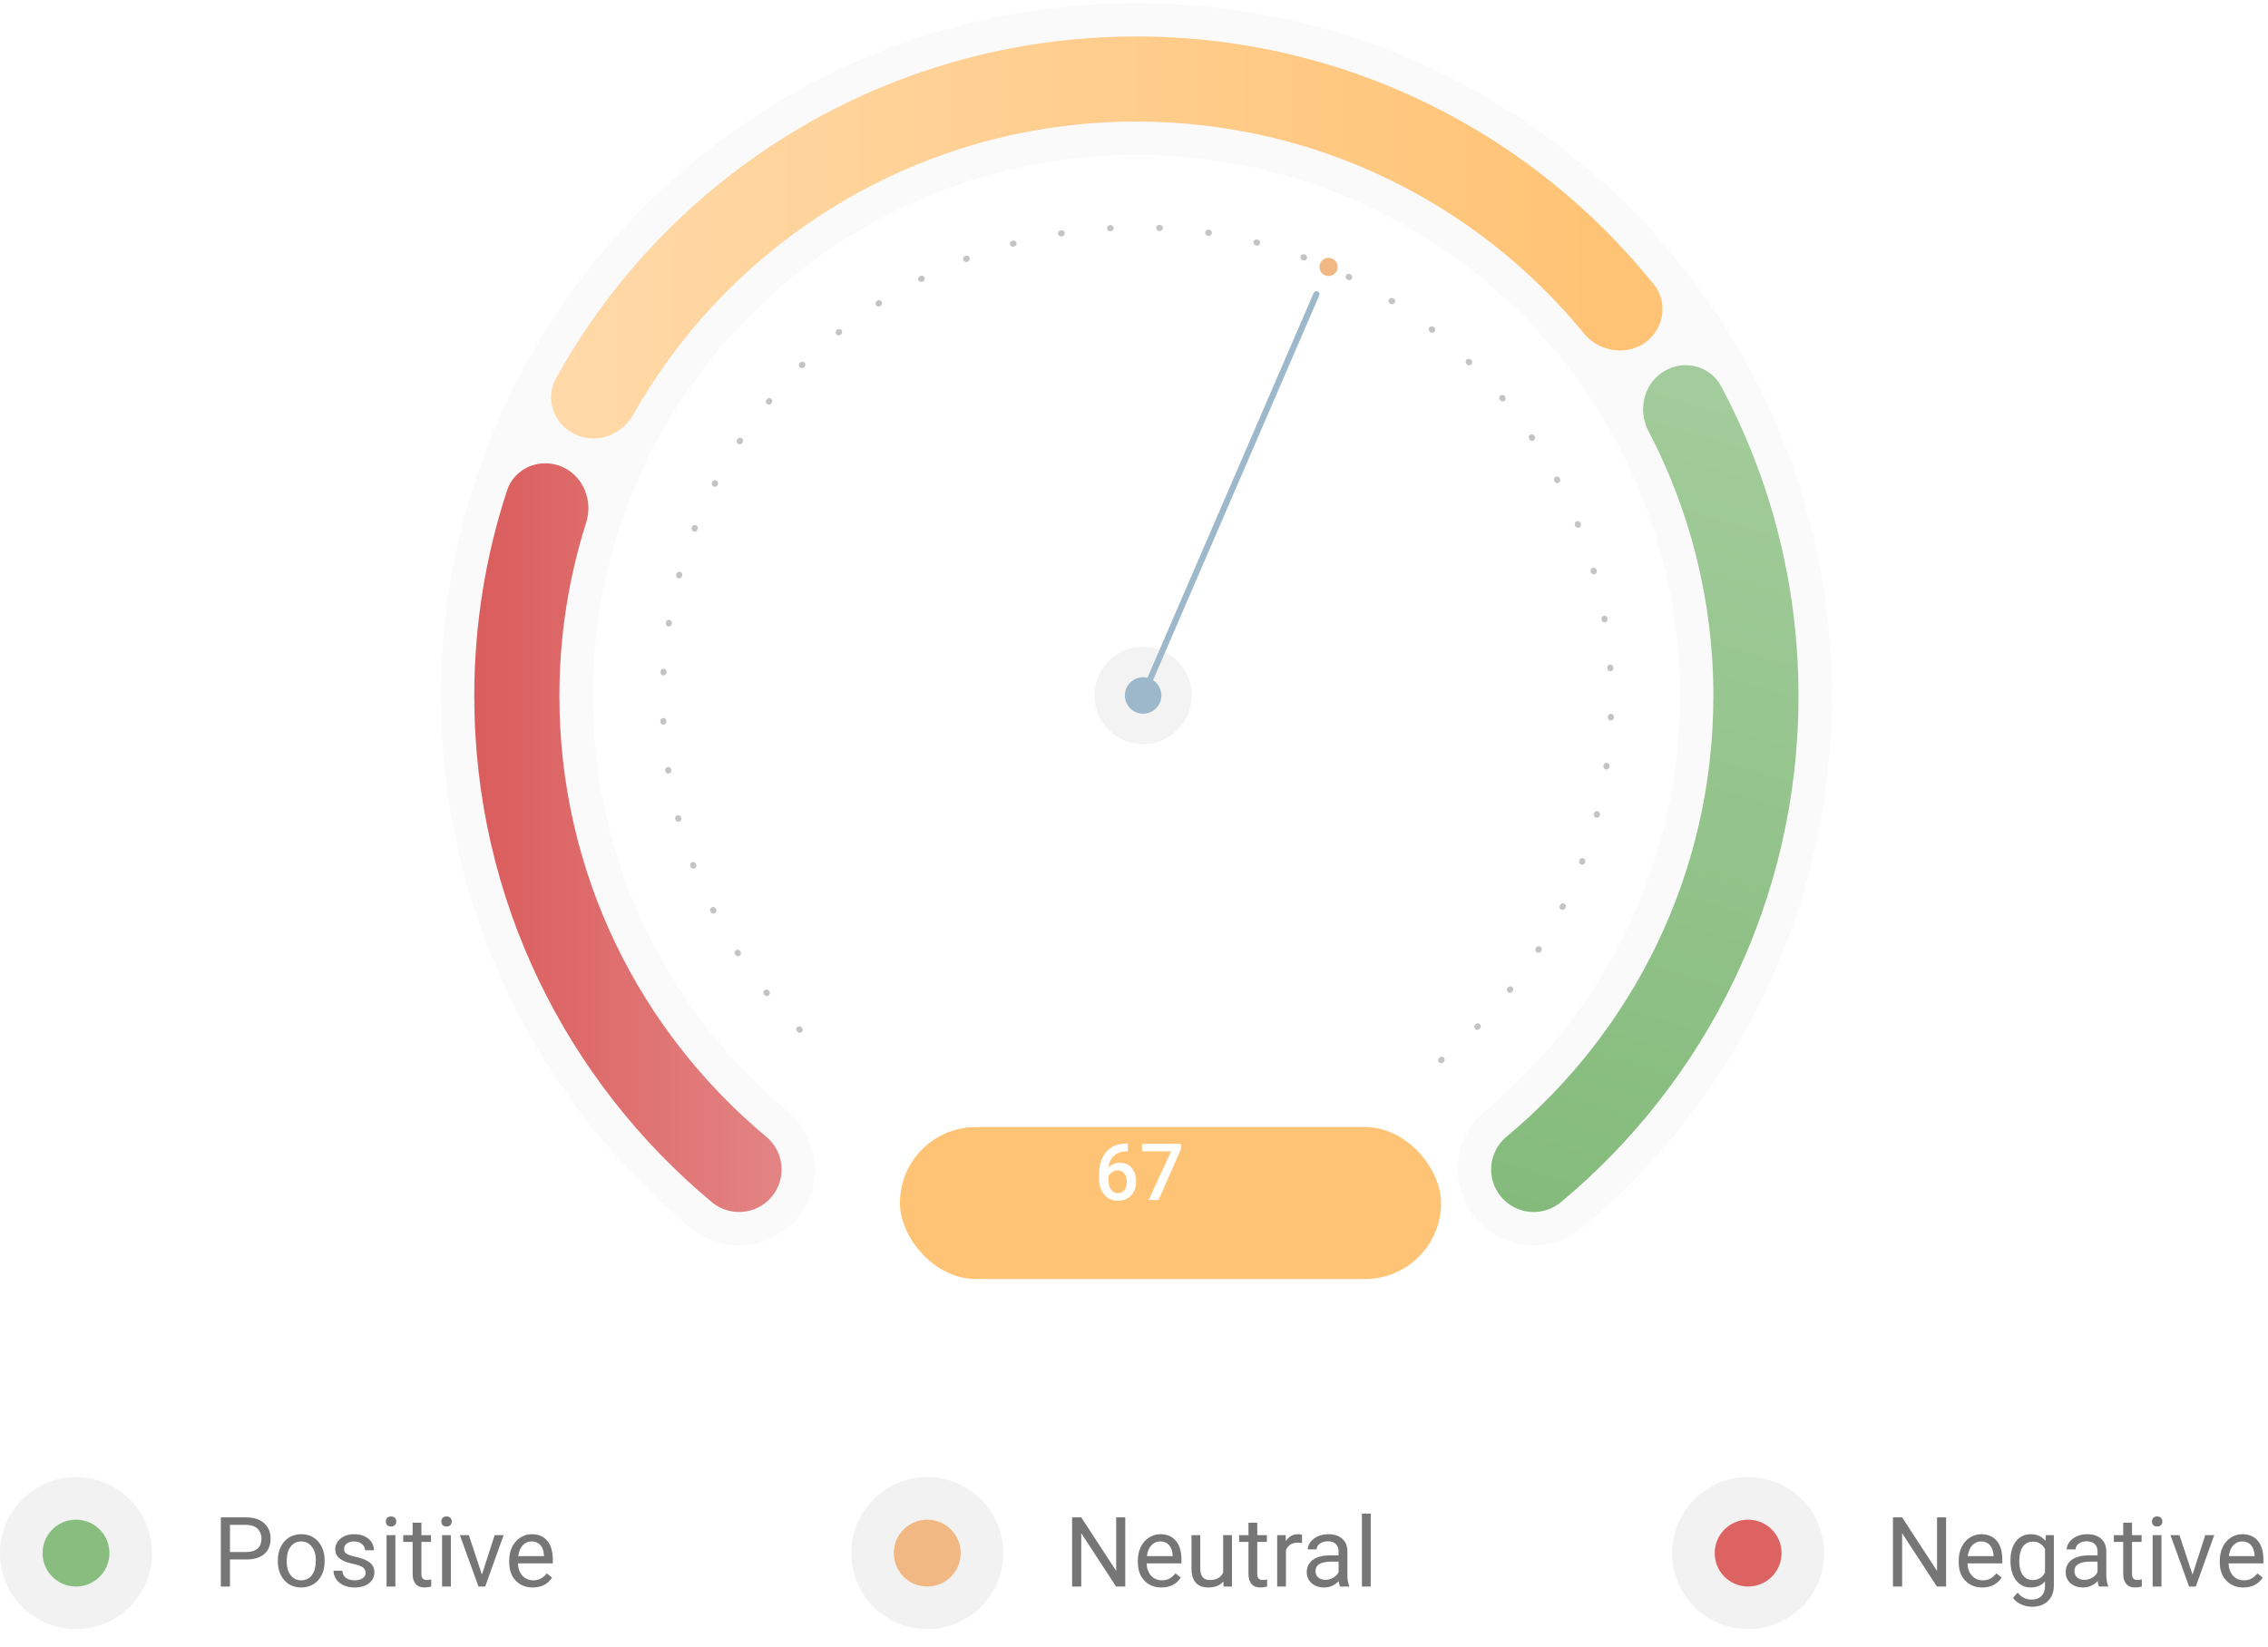 <svg width="373" height="271" viewBox="0 0 373 271" fill="none" xmlns="http://www.w3.org/2000/svg">
<path d="M252.237 192.388C274.576 173.769 288.785 145.789 288.785 114.503C288.785 58.444 243.166 13 186.892 13C130.619 13 85 58.444 85 114.503C85 145.789 99.209 173.769 121.548 192.388" stroke="#FAFAFB" stroke-width="25" stroke-linecap="round"/>
<path d="M237.022 174.41C254.123 160.19 265 138.822 265 114.929C265 72.116 230.078 37.41 187 37.41C143.922 37.41 109 72.116 109 114.929C109 138.822 119.877 160.19 136.978 174.41" stroke="#C4C4C4" stroke-linecap="round" stroke-dasharray="0.1 8"/>
<path fill-rule="evenodd" clip-rule="evenodd" d="M274.148 60.814C270.466 62.655 269.2 67.264 271.108 70.912C277.93 83.957 281.785 98.784 281.785 114.503C281.785 143.619 268.571 169.661 247.755 187.011C244.785 189.486 244.384 193.9 246.859 196.87C249.335 199.84 253.748 200.241 256.718 197.765C280.581 177.876 295.785 147.959 295.785 114.503C295.785 96.06 291.168 78.696 283.026 63.492C281.322 60.311 277.375 59.201 274.148 60.814Z" fill="url(#paint0_linear_491_1437)"/>
<path fill-rule="evenodd" clip-rule="evenodd" d="M272.028 54.938C269.175 58.679 263.47 58.487 260.491 54.846C243.095 33.585 216.594 20 186.893 20C151.357 20 120.402 39.446 104.142 68.219C102.442 71.227 98.936 72.812 95.619 71.846C91.473 70.638 89.352 66.02 91.441 62.24C109.972 28.708 145.781 6 186.893 6C221.341 6 252.067 21.945 272.025 46.841C273.915 49.199 273.861 52.535 272.028 54.938Z" fill="url(#paint1_linear_491_1437)"/>
<path fill-rule="evenodd" clip-rule="evenodd" d="M83.397 80.671C84.444 77.489 87.749 75.698 91.035 76.352C95.323 77.206 97.736 81.778 96.411 85.944C93.546 94.955 92 104.55 92 114.503C92 143.619 105.213 169.661 126.03 187.011C129 189.486 129.401 193.9 126.926 196.87C124.45 199.84 120.036 200.24 117.067 197.765C93.204 177.876 78 147.959 78 114.503C78 102.688 79.894 91.317 83.397 80.671Z" fill="url(#paint2_linear_491_1437)"/>
<circle cx="188" cy="114.41" r="8" fill="#F3F3F3"/>
<circle cx="188" cy="114.41" r="3" fill="#9EB8CB"/>
<path d="M188 114.41L216.5 48.41" stroke="#9EB8CB" stroke-linecap="round"/>
<circle cx="218.5" cy="43.91" r="1.5" fill="#F1B884"/>
<g filter="url(#filter0_d_491_1437)">
<rect x="143" y="180.41" width="89" height="25" rx="12.5" fill="#FFC375"/>
</g>
<path d="M185.491 188.123V189.399H185.3C184.437 189.412 183.747 189.649 183.231 190.11C182.715 190.571 182.408 191.225 182.311 192.072C182.806 191.551 183.438 191.291 184.208 191.291C185.025 191.291 185.668 191.579 186.138 192.154C186.612 192.73 186.849 193.472 186.849 194.382C186.849 195.322 186.572 196.083 186.018 196.667C185.467 197.247 184.744 197.537 183.847 197.537C182.924 197.537 182.175 197.196 181.6 196.515C181.028 195.834 180.743 194.941 180.743 193.836V193.309C180.743 191.689 181.136 190.419 181.923 189.501C182.715 188.582 183.851 188.123 185.332 188.123H185.491ZM183.834 192.535C183.495 192.535 183.184 192.63 182.901 192.821C182.622 193.011 182.416 193.265 182.285 193.582V194.052C182.285 194.738 182.429 195.283 182.717 195.69C183.005 196.092 183.377 196.293 183.834 196.293C184.291 196.293 184.653 196.121 184.919 195.779C185.186 195.436 185.319 194.985 185.319 194.427C185.319 193.868 185.184 193.413 184.913 193.062C184.642 192.711 184.283 192.535 183.834 192.535ZM194.231 189.025L190.537 197.41H188.918L192.606 189.406H187.827V188.168H194.231V189.025Z" fill="white"/>
<path d="M37.82 256.547V261H36.32V249.625H40.516C41.76 249.625 42.734 249.943 43.438 250.578C44.146 251.214 44.5 252.055 44.5 253.102C44.5 254.206 44.154 255.057 43.461 255.656C42.773 256.25 41.786 256.547 40.5 256.547H37.82ZM37.82 255.32H40.516C41.318 255.32 41.932 255.133 42.359 254.758C42.786 254.378 43 253.831 43 253.117C43 252.44 42.786 251.898 42.359 251.492C41.932 251.086 41.346 250.875 40.602 250.859H37.82V255.32ZM45.695 256.695C45.695 255.867 45.857 255.122 46.18 254.461C46.508 253.799 46.961 253.289 47.539 252.93C48.122 252.57 48.786 252.391 49.531 252.391C50.682 252.391 51.612 252.789 52.32 253.586C53.034 254.383 53.391 255.443 53.391 256.766V256.867C53.391 257.69 53.232 258.43 52.914 259.086C52.602 259.737 52.151 260.245 51.562 260.609C50.979 260.974 50.307 261.156 49.547 261.156C48.401 261.156 47.471 260.758 46.758 259.961C46.05 259.164 45.695 258.109 45.695 256.797V256.695ZM47.148 256.867C47.148 257.805 47.365 258.557 47.797 259.125C48.234 259.693 48.818 259.977 49.547 259.977C50.281 259.977 50.865 259.69 51.297 259.117C51.729 258.539 51.945 257.732 51.945 256.695C51.945 255.768 51.724 255.018 51.281 254.445C50.844 253.867 50.26 253.578 49.531 253.578C48.818 253.578 48.242 253.862 47.805 254.43C47.367 254.997 47.148 255.81 47.148 256.867ZM60.125 258.758C60.125 258.367 59.977 258.065 59.68 257.852C59.388 257.633 58.875 257.445 58.141 257.289C57.411 257.133 56.831 256.945 56.398 256.727C55.971 256.508 55.654 256.247 55.445 255.945C55.242 255.643 55.141 255.284 55.141 254.867C55.141 254.174 55.432 253.589 56.016 253.109C56.604 252.63 57.354 252.391 58.266 252.391C59.224 252.391 60 252.638 60.594 253.133C61.193 253.628 61.492 254.26 61.492 255.031H60.039C60.039 254.635 59.87 254.294 59.531 254.008C59.198 253.721 58.776 253.578 58.266 253.578C57.74 253.578 57.328 253.693 57.031 253.922C56.734 254.151 56.586 254.451 56.586 254.82C56.586 255.169 56.724 255.432 57 255.609C57.276 255.786 57.773 255.956 58.492 256.117C59.216 256.279 59.802 256.471 60.25 256.695C60.698 256.919 61.029 257.19 61.242 257.508C61.461 257.82 61.57 258.203 61.57 258.656C61.57 259.411 61.268 260.018 60.664 260.477C60.06 260.93 59.276 261.156 58.312 261.156C57.635 261.156 57.036 261.036 56.516 260.797C55.995 260.557 55.586 260.224 55.289 259.797C54.997 259.365 54.852 258.898 54.852 258.398H56.297C56.323 258.883 56.516 259.268 56.875 259.555C57.24 259.836 57.719 259.977 58.312 259.977C58.859 259.977 59.297 259.867 59.625 259.648C59.958 259.424 60.125 259.128 60.125 258.758ZM65.023 261H63.578V252.547H65.023V261ZM63.461 250.305C63.461 250.07 63.531 249.872 63.672 249.711C63.818 249.549 64.031 249.469 64.312 249.469C64.594 249.469 64.807 249.549 64.953 249.711C65.099 249.872 65.172 250.07 65.172 250.305C65.172 250.539 65.099 250.734 64.953 250.891C64.807 251.047 64.594 251.125 64.312 251.125C64.031 251.125 63.818 251.047 63.672 250.891C63.531 250.734 63.461 250.539 63.461 250.305ZM69.305 250.5V252.547H70.883V253.664H69.305V258.906C69.305 259.245 69.375 259.5 69.516 259.672C69.656 259.839 69.896 259.922 70.234 259.922C70.401 259.922 70.63 259.891 70.922 259.828V261C70.542 261.104 70.172 261.156 69.812 261.156C69.167 261.156 68.68 260.961 68.352 260.57C68.023 260.18 67.859 259.625 67.859 258.906V253.664H66.32V252.547H67.859V250.5H69.305ZM74.148 261H72.703V252.547H74.148V261ZM72.586 250.305C72.586 250.07 72.656 249.872 72.797 249.711C72.943 249.549 73.156 249.469 73.438 249.469C73.719 249.469 73.932 249.549 74.078 249.711C74.224 249.872 74.297 250.07 74.297 250.305C74.297 250.539 74.224 250.734 74.078 250.891C73.932 251.047 73.719 251.125 73.438 251.125C73.156 251.125 72.943 251.047 72.797 250.891C72.656 250.734 72.586 250.539 72.586 250.305ZM79.258 259.039L81.352 252.547H82.828L79.797 261H78.695L75.633 252.547H77.109L79.258 259.039ZM87.617 261.156C86.471 261.156 85.539 260.781 84.82 260.031C84.102 259.276 83.742 258.268 83.742 257.008V256.742C83.742 255.904 83.901 255.156 84.219 254.5C84.542 253.839 84.99 253.323 85.562 252.953C86.141 252.578 86.766 252.391 87.438 252.391C88.537 252.391 89.391 252.753 90 253.477C90.609 254.201 90.914 255.237 90.914 256.586V257.188H85.188C85.208 258.021 85.451 258.695 85.914 259.211C86.383 259.721 86.977 259.977 87.695 259.977C88.206 259.977 88.638 259.872 88.992 259.664C89.346 259.456 89.656 259.18 89.922 258.836L90.805 259.523C90.096 260.612 89.034 261.156 87.617 261.156ZM87.438 253.578C86.854 253.578 86.365 253.792 85.969 254.219C85.573 254.641 85.328 255.234 85.234 256H89.469V255.891C89.427 255.156 89.229 254.589 88.875 254.188C88.521 253.781 88.042 253.578 87.438 253.578Z" fill="#767676"/>
<circle cx="12.5" cy="255.5" r="12.5" fill="#F2F2F2"/>
<circle cx="12.5" cy="255.5" r="5.5" fill="#88BD7F"/>
<path d="M185.062 261H183.555L177.828 252.234V261H176.32V249.625H177.828L183.57 258.43V249.625H185.062V261ZM191.008 261.156C189.862 261.156 188.93 260.781 188.211 260.031C187.492 259.276 187.133 258.268 187.133 257.008V256.742C187.133 255.904 187.292 255.156 187.609 254.5C187.932 253.839 188.38 253.323 188.953 252.953C189.531 252.578 190.156 252.391 190.828 252.391C191.927 252.391 192.781 252.753 193.391 253.477C194 254.201 194.305 255.237 194.305 256.586V257.188H188.578C188.599 258.021 188.841 258.695 189.305 259.211C189.773 259.721 190.367 259.977 191.086 259.977C191.596 259.977 192.029 259.872 192.383 259.664C192.737 259.456 193.047 259.18 193.312 258.836L194.195 259.523C193.487 260.612 192.424 261.156 191.008 261.156ZM190.828 253.578C190.245 253.578 189.755 253.792 189.359 254.219C188.964 254.641 188.719 255.234 188.625 256H192.859V255.891C192.818 255.156 192.62 254.589 192.266 254.188C191.911 253.781 191.432 253.578 190.828 253.578ZM201.203 260.164C200.641 260.826 199.815 261.156 198.727 261.156C197.826 261.156 197.138 260.896 196.664 260.375C196.195 259.849 195.958 259.073 195.953 258.047V252.547H197.398V258.008C197.398 259.289 197.919 259.93 198.961 259.93C200.065 259.93 200.799 259.518 201.164 258.695V252.547H202.609V261H201.234L201.203 260.164ZM206.773 250.5V252.547H208.352V253.664H206.773V258.906C206.773 259.245 206.844 259.5 206.984 259.672C207.125 259.839 207.365 259.922 207.703 259.922C207.87 259.922 208.099 259.891 208.391 259.828V261C208.01 261.104 207.641 261.156 207.281 261.156C206.635 261.156 206.148 260.961 205.82 260.57C205.492 260.18 205.328 259.625 205.328 258.906V253.664H203.789V252.547H205.328V250.5H206.773ZM214.133 253.844C213.914 253.807 213.677 253.789 213.422 253.789C212.474 253.789 211.831 254.193 211.492 255V261H210.047V252.547H211.453L211.477 253.523C211.951 252.768 212.622 252.391 213.492 252.391C213.773 252.391 213.987 252.427 214.133 252.5V253.844ZM220.375 261C220.292 260.833 220.224 260.536 220.172 260.109C219.5 260.807 218.698 261.156 217.766 261.156C216.932 261.156 216.247 260.922 215.711 260.453C215.18 259.979 214.914 259.38 214.914 258.656C214.914 257.776 215.247 257.094 215.914 256.609C216.586 256.12 217.529 255.875 218.742 255.875H220.148V255.211C220.148 254.706 219.997 254.305 219.695 254.008C219.393 253.706 218.948 253.555 218.359 253.555C217.844 253.555 217.411 253.685 217.062 253.945C216.714 254.206 216.539 254.521 216.539 254.891H215.086C215.086 254.469 215.234 254.062 215.531 253.672C215.833 253.276 216.24 252.964 216.75 252.734C217.266 252.505 217.831 252.391 218.445 252.391C219.419 252.391 220.182 252.635 220.734 253.125C221.286 253.609 221.573 254.279 221.594 255.133V259.023C221.594 259.799 221.693 260.417 221.891 260.875V261H220.375ZM217.977 259.898C218.43 259.898 218.859 259.781 219.266 259.547C219.672 259.312 219.966 259.008 220.148 258.633V256.898H219.016C217.245 256.898 216.359 257.417 216.359 258.453C216.359 258.906 216.51 259.26 216.812 259.516C217.115 259.771 217.503 259.898 217.977 259.898ZM225.43 261H223.984V249H225.43V261Z" fill="#767676"/>
<circle cx="152.5" cy="255.5" r="12.5" fill="#F2F2F2"/>
<circle cx="152.5" cy="255.5" r="5.5" fill="#F1B884"/>
<path d="M320.062 261H318.555L312.828 252.234V261H311.32V249.625H312.828L318.57 258.43V249.625H320.062V261ZM326.008 261.156C324.862 261.156 323.93 260.781 323.211 260.031C322.492 259.276 322.133 258.268 322.133 257.008V256.742C322.133 255.904 322.292 255.156 322.609 254.5C322.932 253.839 323.38 253.323 323.953 252.953C324.531 252.578 325.156 252.391 325.828 252.391C326.927 252.391 327.781 252.753 328.391 253.477C329 254.201 329.305 255.237 329.305 256.586V257.188H323.578C323.599 258.021 323.841 258.695 324.305 259.211C324.773 259.721 325.367 259.977 326.086 259.977C326.596 259.977 327.029 259.872 327.383 259.664C327.737 259.456 328.047 259.18 328.312 258.836L329.195 259.523C328.487 260.612 327.424 261.156 326.008 261.156ZM325.828 253.578C325.245 253.578 324.755 253.792 324.359 254.219C323.964 254.641 323.719 255.234 323.625 256H327.859V255.891C327.818 255.156 327.62 254.589 327.266 254.188C326.911 253.781 326.432 253.578 325.828 253.578ZM330.641 256.703C330.641 255.385 330.945 254.339 331.555 253.562C332.164 252.781 332.971 252.391 333.977 252.391C335.008 252.391 335.812 252.755 336.391 253.484L336.461 252.547H337.781V260.797C337.781 261.891 337.456 262.753 336.805 263.383C336.159 264.013 335.289 264.328 334.195 264.328C333.586 264.328 332.99 264.198 332.406 263.938C331.823 263.677 331.378 263.32 331.07 262.867L331.82 262C332.44 262.766 333.198 263.148 334.094 263.148C334.797 263.148 335.344 262.951 335.734 262.555C336.13 262.159 336.328 261.602 336.328 260.883V260.156C335.75 260.823 334.961 261.156 333.961 261.156C332.971 261.156 332.169 260.758 331.555 259.961C330.945 259.164 330.641 258.078 330.641 256.703ZM332.094 256.867C332.094 257.82 332.289 258.57 332.68 259.117C333.07 259.659 333.617 259.93 334.32 259.93C335.232 259.93 335.901 259.516 336.328 258.688V254.828C335.885 254.021 335.221 253.617 334.336 253.617C333.633 253.617 333.083 253.891 332.688 254.438C332.292 254.984 332.094 255.794 332.094 256.867ZM345.188 261C345.104 260.833 345.036 260.536 344.984 260.109C344.312 260.807 343.51 261.156 342.578 261.156C341.745 261.156 341.06 260.922 340.523 260.453C339.992 259.979 339.727 259.38 339.727 258.656C339.727 257.776 340.06 257.094 340.727 256.609C341.398 256.12 342.341 255.875 343.555 255.875H344.961V255.211C344.961 254.706 344.81 254.305 344.508 254.008C344.206 253.706 343.76 253.555 343.172 253.555C342.656 253.555 342.224 253.685 341.875 253.945C341.526 254.206 341.352 254.521 341.352 254.891H339.898C339.898 254.469 340.047 254.062 340.344 253.672C340.646 253.276 341.052 252.964 341.562 252.734C342.078 252.505 342.643 252.391 343.258 252.391C344.232 252.391 344.995 252.635 345.547 253.125C346.099 253.609 346.385 254.279 346.406 255.133V259.023C346.406 259.799 346.505 260.417 346.703 260.875V261H345.188ZM342.789 259.898C343.242 259.898 343.672 259.781 344.078 259.547C344.484 259.312 344.779 259.008 344.961 258.633V256.898H343.828C342.057 256.898 341.172 257.417 341.172 258.453C341.172 258.906 341.323 259.26 341.625 259.516C341.927 259.771 342.315 259.898 342.789 259.898ZM350.633 250.5V252.547H352.211V253.664H350.633V258.906C350.633 259.245 350.703 259.5 350.844 259.672C350.984 259.839 351.224 259.922 351.562 259.922C351.729 259.922 351.958 259.891 352.25 259.828V261C351.87 261.104 351.5 261.156 351.141 261.156C350.495 261.156 350.008 260.961 349.68 260.57C349.352 260.18 349.188 259.625 349.188 258.906V253.664H347.648V252.547H349.188V250.5H350.633ZM355.477 261H354.031V252.547H355.477V261ZM353.914 250.305C353.914 250.07 353.984 249.872 354.125 249.711C354.271 249.549 354.484 249.469 354.766 249.469C355.047 249.469 355.26 249.549 355.406 249.711C355.552 249.872 355.625 250.07 355.625 250.305C355.625 250.539 355.552 250.734 355.406 250.891C355.26 251.047 355.047 251.125 354.766 251.125C354.484 251.125 354.271 251.047 354.125 250.891C353.984 250.734 353.914 250.539 353.914 250.305ZM360.586 259.039L362.68 252.547H364.156L361.125 261H360.023L356.961 252.547H358.438L360.586 259.039ZM368.945 261.156C367.799 261.156 366.867 260.781 366.148 260.031C365.43 259.276 365.07 258.268 365.07 257.008V256.742C365.07 255.904 365.229 255.156 365.547 254.5C365.87 253.839 366.318 253.323 366.891 252.953C367.469 252.578 368.094 252.391 368.766 252.391C369.865 252.391 370.719 252.753 371.328 253.477C371.938 254.201 372.242 255.237 372.242 256.586V257.188H366.516C366.536 258.021 366.779 258.695 367.242 259.211C367.711 259.721 368.305 259.977 369.023 259.977C369.534 259.977 369.966 259.872 370.32 259.664C370.674 259.456 370.984 259.18 371.25 258.836L372.133 259.523C371.424 260.612 370.362 261.156 368.945 261.156ZM368.766 253.578C368.182 253.578 367.693 253.792 367.297 254.219C366.901 254.641 366.656 255.234 366.562 256H370.797V255.891C370.755 255.156 370.557 254.589 370.203 254.188C369.849 253.781 369.37 253.578 368.766 253.578Z" fill="#767676"/>
<circle cx="287.5" cy="255.5" r="12.5" fill="#F2F2F2"/>
<circle cx="287.5" cy="255.5" r="5.5" fill="#DD6363"/>
<defs>
<filter id="filter0_d_491_1437" x="128" y="165.41" width="129" height="65" filterUnits="userSpaceOnUse" color-interpolation-filters="sRGB">
<feFlood flood-opacity="0" result="BackgroundImageFix"/>
<feColorMatrix in="SourceAlpha" type="matrix" values="0 0 0 0 0 0 0 0 0 0 0 0 0 0 0 0 0 0 127 0" result="hardAlpha"/>
<feOffset dx="5" dy="5"/>
<feGaussianBlur stdDeviation="10"/>
<feComposite in2="hardAlpha" operator="out"/>
<feColorMatrix type="matrix" values="0 0 0 0 0.953 0 0 0 0 0.953 0 0 0 0 0.953 0 0 0 1 0"/>
<feBlend mode="normal" in2="BackgroundImageFix" result="effect1_dropShadow_491_1437"/>
<feBlend mode="normal" in="SourceGraphic" in2="effect1_dropShadow_491_1437" result="shape"/>
</filter>
<linearGradient id="paint0_linear_491_1437" x1="296.019" y1="59.7" x2="254.627" y2="200.552" gradientUnits="userSpaceOnUse">
<stop stop-color="#A4CD9D"/>
<stop offset="1" stop-color="#84BB7B"/>
</linearGradient>
<linearGradient id="paint1_linear_491_1437" x1="263.267" y1="39.063" x2="90.626" y2="39.063" gradientUnits="userSpaceOnUse">
<stop stop-color="#FFC375"/>
<stop offset="1" stop-color="#FFD9A8"/>
</linearGradient>
<linearGradient id="paint2_linear_491_1437" x1="130.956" y1="76.218" x2="80.407" y2="76.218" gradientUnits="userSpaceOnUse">
<stop stop-color="#E48686"/>
<stop offset="1" stop-color="#DB5E5E"/>
</linearGradient>
</defs>
</svg>
